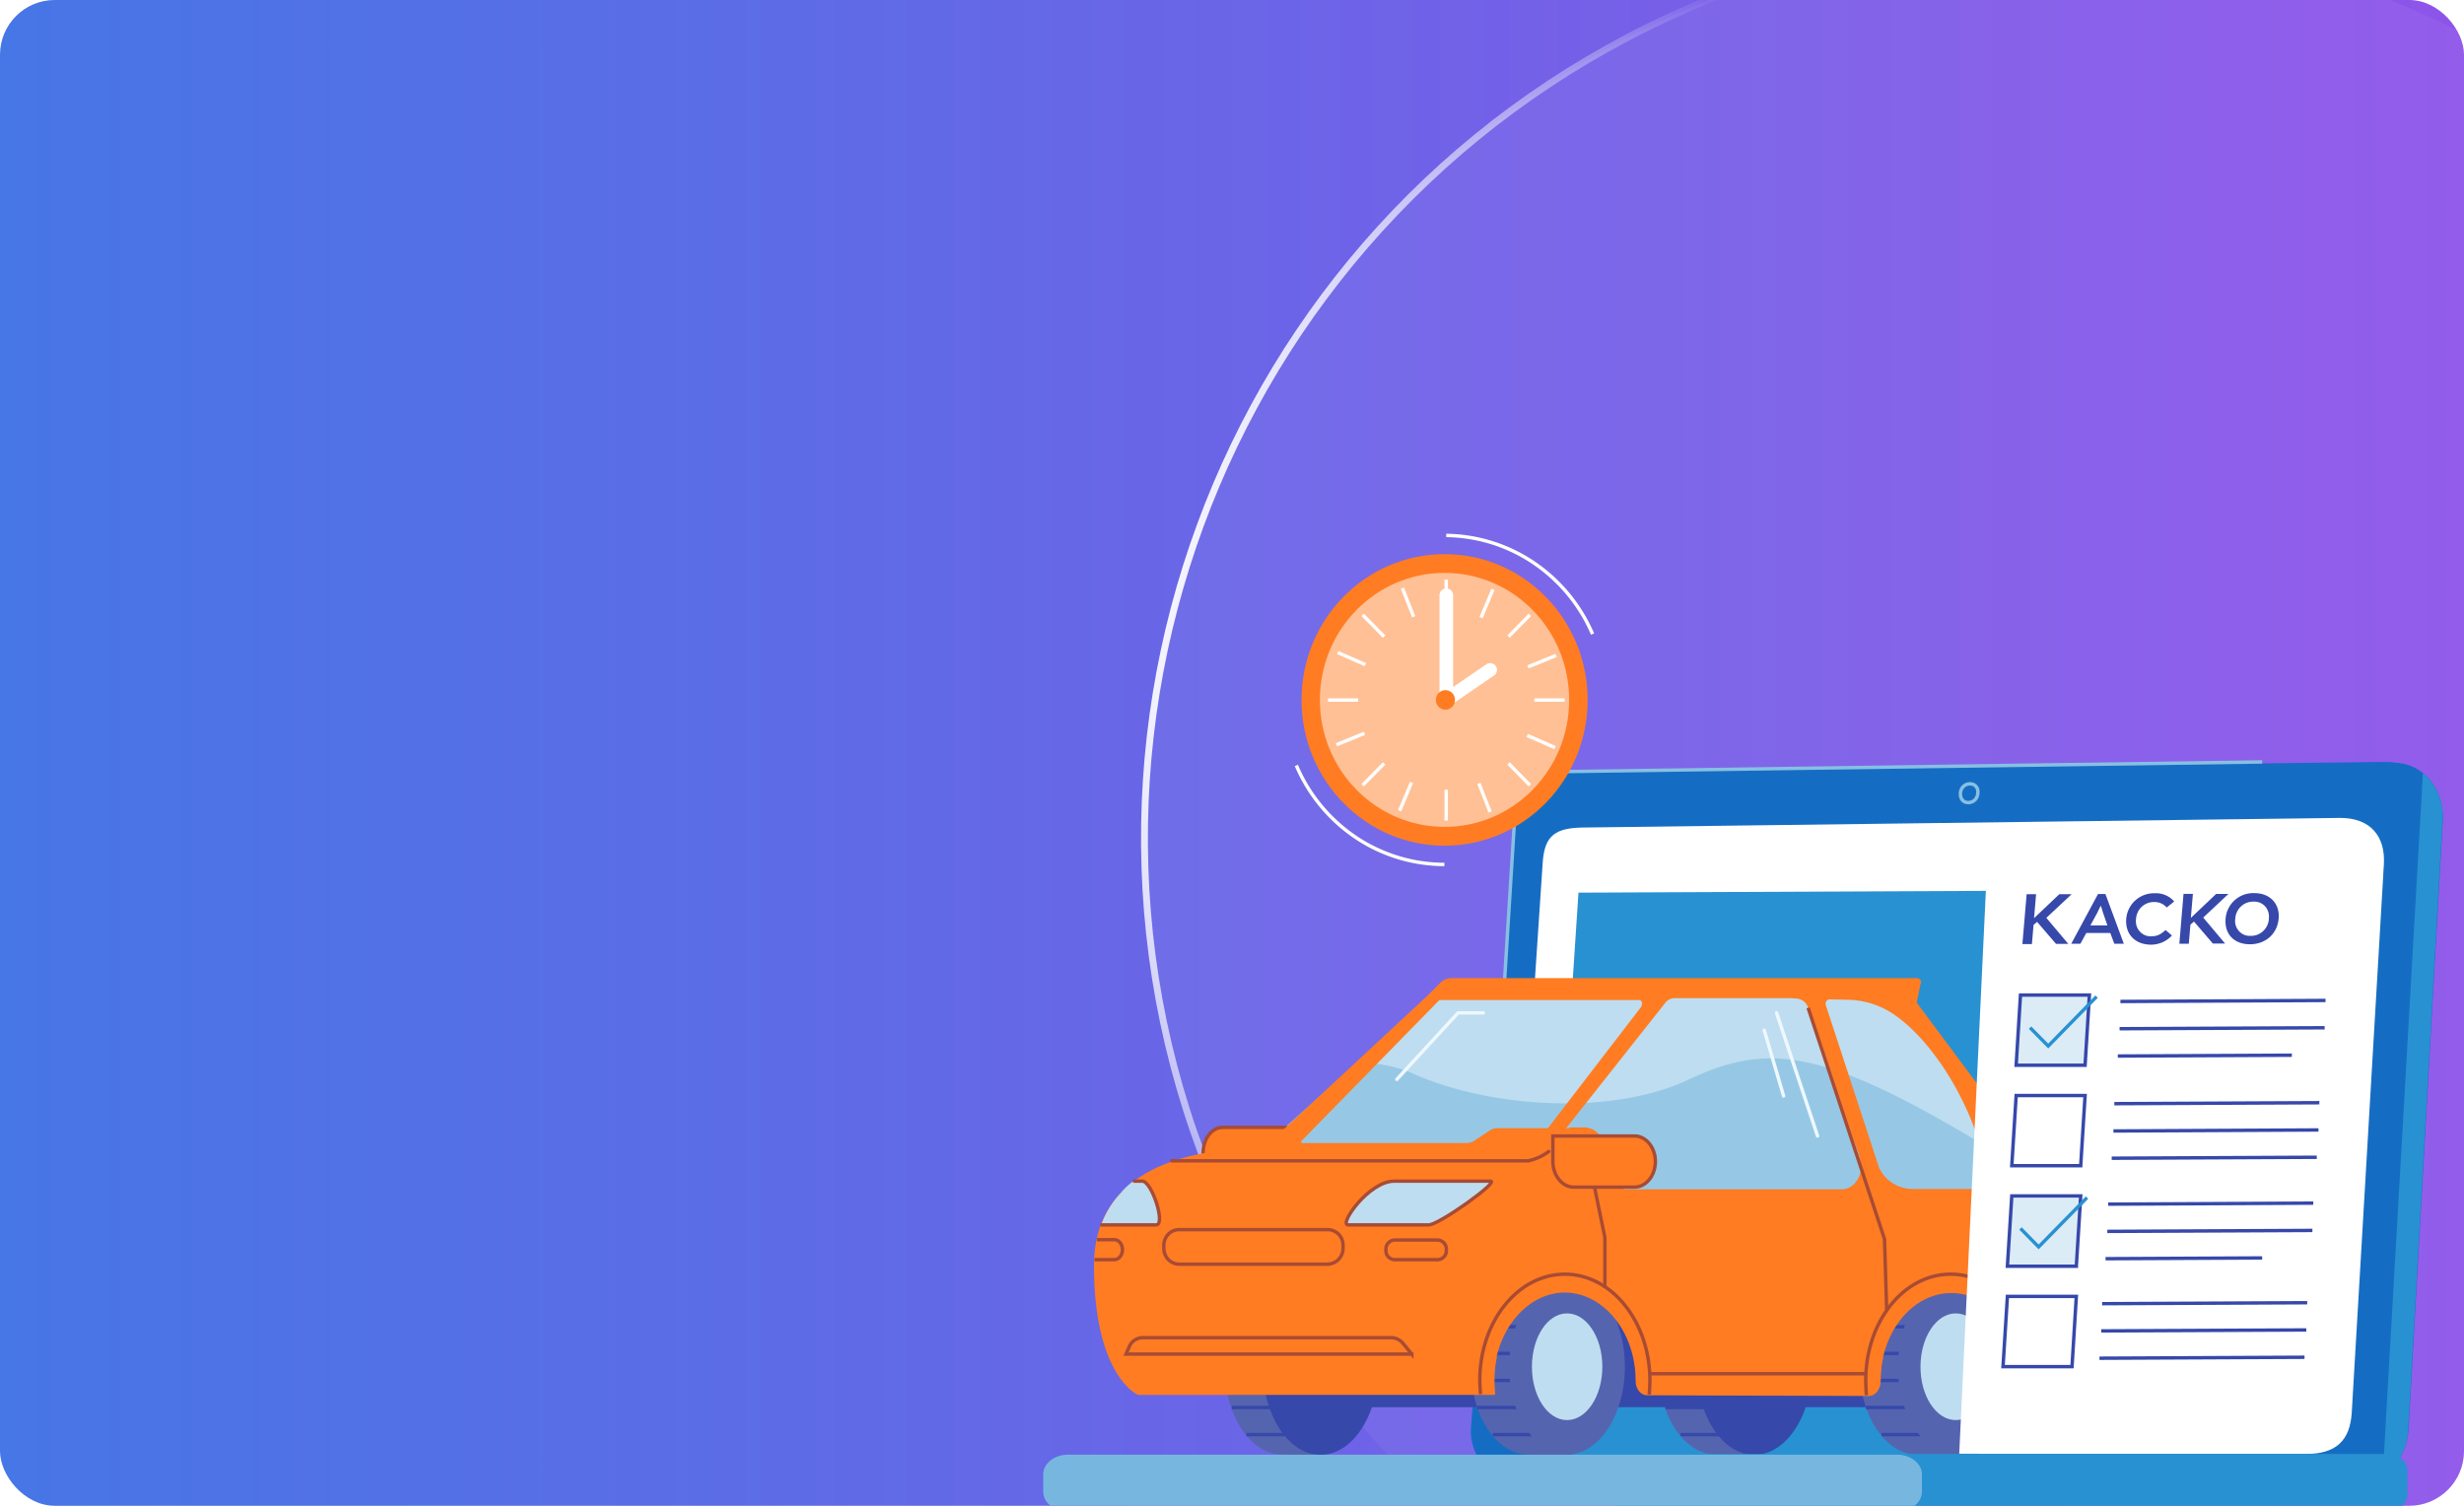 <svg width="360" height="220" fill="none" xmlns="http://www.w3.org/2000/svg"><g clip-path="url(#a)"><rect width="360" height="220" rx="8" fill="url(#b)"/><g filter="url(#c)"><path d="M243.95 2.44C310.2-28.18 388.72.7 419.34 66.95c30.62 66.25 1.73 144.78-64.51 175.4-66.25 30.6-144.78 1.72-175.4-64.53-30.61-66.24-1.73-144.77 64.52-175.38Z" fill="#fff" fill-opacity=".05"/><path d="M243.95 2.44C310.2-28.18 388.72.7 419.34 66.95c30.62 66.25 1.73 144.78-64.51 175.4-66.25 30.6-144.78 1.72-175.4-64.53-30.61-66.24-1.73-144.77 64.52-175.38Z" stroke="url(#d)"/><path d="M243.95 2.44C310.2-28.18 388.72.7 419.34 66.95c30.62 66.25 1.73 144.78-64.51 175.4-66.25 30.6-144.78 1.72-175.4-64.53-30.61-66.24-1.73-144.77 64.52-175.38Z" stroke="url(#e)"/></g><path d="M341.59 216.9H223.21c-4.86 0-8.63-3.75-8.29-8.34l6.71-90.4c.26-4.66 3.07-5.33 9.08-5.44l117.8-1.4c4.86 0 8.63 3.75 8.3 8.34l-5.83 88.85c-.32 4.65-4.47 8.4-9.39 8.4Z" fill="#156DC3"/><path d="m216.05 204.08 5.33-85.93c.22-4.65 2.63-5.32 7.8-5.43l101.33-1.4" stroke="#87C0E3" stroke-width=".5" stroke-miterlimit="10"/><path d="M336.9 212.43H227.67c-4.42 0-7.8-3.36-7.54-7.44l5.26-78.89c.26-4.14 1.89-5.2 6.32-5.2l110.2-1.4c4.43 0 6.64 2.69 6.38 6.84l-4.69 80.05c-.26 4.08-2.28 6.04-6.7 6.04Z" fill="#fff"/><path d="M349.76 111.44h-1.04s-.4 14.88-.4 15.68l-3.84 77.93c-.06 1.46-.44 5.99-1.16 7.17l-.66 4.87h1.21c4.18 0 7.8-3.75 8.03-8.34l5-88.85c.23-4.7-2.96-8.46-7.13-8.46Z" fill="#156DC3"/><path d="m354 112.95-5.88 102.74a8.78 8.78 0 0 0 3.73-6.94l5-88.84a8.13 8.13 0 0 0-2.85-6.96ZM288.97 212.77l-63.75-.12 5.4-82.23 63.76-.28-5.41 82.63Z" fill="#2891D2"/><path d="M293.11 201.57c0 1.23.77 2.24 1.76 2.24 1.38 0-.1 0 .22-.05 3.85-.17 1.54-4.2 1.54-4.2s-.06-.56-.11-1.4h-3.73c.21 1.12.32 2.27.32 3.41Z" fill="#A84B35"/><path d="M295.09 200.56h1.48" stroke="#3648AA" stroke-width=".5" stroke-miterlimit="10"/><path d="m210.61 144.7-12.31 10.93c2.87 0 5.63.4 7.9 1.46 10.94 4.92 28.9 6.39 40.42.98 11.53-5.42 19.66-4.83 44.15 10.17.69.38 1.33.76 1.97 1.14v-3.41l-16.04-20.91-66.09-.36Z" fill="#BEDDF0"/><path d="M290.84 167.91c-24.47-14.93-32.67-15.58-44.14-10.17-11.48 5.41-29.49 4.02-40.43-.97a19.51 19.51 0 0 0-7.92-1.46l-23.1 20.45 69.11.65h48.4v-7.52a7.96 7.96 0 0 1-1.92-.98Z" fill="#96C8E6"/><path d="M178.59 172.2h8.28c1.54 0 2.82-1.69 2.82-3.74v-3.74h-11.1c-1.53 0-2.81 1.68-2.81 3.74 0 2.05 1.28 3.73 2.8 3.73Z" fill="#FF7C22" stroke="#A84B35" stroke-width=".5" stroke-miterlimit="10"/><path d="M259.17 199.69c0 6.1 1.7 11.52-2.07 12.82-.59.22-5.74 0-6.38 0-4.68 0-8.44-5.73-8.44-12.82 0-7.1 3.76-12.83 8.44-12.83s8.45 5.74 8.45 12.83Z" fill="#5564AF"/><path d="M245.53 209.6h7.28M243.35 205.64h7.1M242.45 201.69h5.74M243.3 197.74h7.27M243.77 193.84h7.33" stroke="#3648AA" stroke-width=".5" stroke-miterlimit="10"/><path d="M264.76 199.69c0 7.09-3.77 12.87-8.45 12.87-4.67 0-8.44-5.8-8.44-12.87 0-7.08 3.76-12.83 8.44-12.83s8.45 5.74 8.45 12.83Z" fill="#3648AA"/><path d="M246.9 191.84h2.72s5.73-3.68 12.53.32c-2.12-3.14-6.53-6.17-10.3-4.42-3.78 1.75-4.94 4.1-4.94 4.1Z" fill="#3648AA"/><path d="M195.8 199.69c0 6.1 1.7 11.52-2.07 12.82-.59.22-5.74 0-6.38 0-4.67 0-8.44-5.73-8.44-12.82 0-7.1 3.77-12.83 8.44-12.83 4.68 0 8.45 5.74 8.45 12.83Z" fill="#5564AF"/><path d="M182.1 209.6h7.27M179.97 205.64h7.1M179.07 201.69h5.73M179.87 197.74h7.27M180.4 193.84h7.27" stroke="#3648AA" stroke-width=".5" stroke-miterlimit="10"/><path d="M201.38 199.69c0 7.09-3.77 12.87-8.45 12.87-4.67 0-8.44-5.8-8.44-12.87 0-7.08 3.77-12.83 8.44-12.83 4.68 0 8.45 5.74 8.45 12.83Z" fill="#3648AA"/><path d="M183.53 191.84h2.7s5.75-3.68 12.55.32c-2.13-3.14-6.54-6.17-10.31-4.42-3.77 1.75-4.94 4.1-4.94 4.1Z" fill="#3648AA"/><path d="M297.38 203.85h-5.63l-1.23 1.74H190.17v-21.6H294l3.39 19.86Z" fill="#3648AA"/><path d="M231.77 199.69c0 6.1 1.7 11.52-2.07 12.82-.59.22-5.74 0-6.38 0-4.67 0-8.45-5.73-8.45-12.82 0-7.1 3.78-12.83 8.45-12.83 4.68 0 8.45 5.74 8.45 12.83Z" fill="#5564AF"/><path d="M218.11 209.6h7.28M215.83 205.64h7.28M213.5 201.69h7.33M215.88 197.74h7.28M216.41 193.84h7.28" stroke="#3648AA" stroke-width=".5" stroke-miterlimit="10"/><path d="M228.95 212.51c4.67 0 8.45-5.74 8.45-12.82 0-7.09-3.78-12.83-8.45-12.83-4.66 0-8.44 5.74-8.44 12.83 0 7.08 3.78 12.82 8.44 12.82Z" fill="#5564AF"/><path d="M228.95 207.48c2.85 0 5.16-3.5 5.16-7.8s-2.31-7.79-5.16-7.79-5.13 3.49-5.13 7.8c0 4.3 2.28 7.79 5.13 7.79Z" fill="#BEDDF0"/><path d="M288.56 199.69c0 6.1 1.7 11.52-2.07 12.82-.59.22-5.74 0-6.38 0-4.67 0-8.45-5.73-8.45-12.82 0-7.1 3.78-12.83 8.45-12.83s8.45 5.74 8.45 12.83Z" fill="#5564AF"/><path d="M274.9 209.6h7.28M272.62 205.64h7.28M270.28 201.69h7.33M272.67 197.74h7.28M273.2 193.84h7.28" stroke="#3648AA" stroke-width=".5" stroke-miterlimit="10"/><path d="M285.74 212.51c4.67 0 8.45-5.74 8.45-12.82 0-7.09-3.78-12.83-8.45-12.83-4.66 0-8.44 5.74-8.44 12.83 0 7.08 3.78 12.82 8.44 12.82Z" fill="#5564AF"/><path d="M285.74 207.48c2.85 0 5.16-3.5 5.16-7.8s-2.31-7.79-5.16-7.79c-2.84 0-5.15 3.49-5.15 7.8 0 4.3 2.3 7.79 5.15 7.79Z" fill="#BEDDF0"/><path d="m184.54 167.8 23.75-22.08h2.39l-20.5 20.95c-.12.05-.12.33.04.33h24.13c.33-.02.66-.11.95-.28l2.37-1.56c.33-.22.72-.33 1.12-.33h12.43s3.34-.49 3.88 5.03c-21.47-.16-48.45-.8-48.45-.8l-2.11-1.25Z" fill="#FF7C22"/><path d="m222.31 169.7 12.8.06c-.53-5.52-3.87-5.04-3.87-5.04h-1.86l-7.06 4.98Z" fill="#FF7C22"/><path d="M298.92 199.74s-5.2-28.09-5.31-29.93c-.8-7.24-4.74-11.47-4.74-11.47L280 146.43h.05l.53-2.6a.6.6 0 0 0-.14-.8.57.57 0 0 0-.27-.12h-67.9a2.3 2.3 0 0 0-1.75.6l-2.6 2.6h31.55c.48 0 .59.64.21 1.13L223.8 167.9h-36.66c-.37 0-27.3-2.6-27.3 17 0 16.24 6.43 18.9 6.43 18.9h52.1a15.7 15.7 0 0 1-.1-2.76c.31-6.6 4.67-11.9 9.93-12.18 5.9-.27 10.78 5.63 10.78 12.94 0 1.13.75 2.05 1.65 2.05 10.9.06 20.92.06 32.4.11.97 0 1.7-.97 1.7-2.1 0-7.15 4.63-12.94 10.37-12.94 5.73 0 10.38 5.77 10.38 12.92 0 1.2.74 2.16 1.7 2.16 1.33 0-.21 0 .1-.05 3.81-.33 1.64-4.22 1.64-4.22Zm-29.8-25.98h-31.83l-9.35-6h-1.43l16.95-21.44c.35-.32.8-.49 1.27-.49h16.73l1.01.06a1.95 1.95 0 0 1 1.7 1.3c1.58 3.52 5.69 17.05 7.11 20.62.27.68.46 1.38.59 2.1.27 2-1.06 3.85-2.76 3.85Zm19.65-.05h-9.14a5.4 5.4 0 0 1-5.1-3.14l-7.75-23.64a.68.68 0 0 1 .01-.58.64.64 0 0 1 .46-.34l2.72.06c2.44.04 4.83.8 6.85 2.22 6 4.16 11.74 13.9 13.28 22.4.53 3.18-1.33 3.02-1.33 3.02Z" fill="#FF7C22"/><path d="M168.92 178.96c1.44 0-.64-6.39-2.02-6.39h-1.32a10.2 10.2 0 0 0-1.92 1.84 13.05 13.05 0 0 0-2.76 4.55h8.02Z" fill="#BEDDF0"/><path d="M160.95 178.96h7.97c1.44 0-.64-6.39-2.02-6.39h-1.18" stroke="#A84B35" stroke-width=".5" stroke-linecap="round" stroke-linejoin="round"/><path d="M208.77 178.96h-11.8c-1.44 0 3.03-6.39 6.71-6.39h14.08c1.42 0-7.54 6.39-9 6.39Z" fill="#BEDDF0" stroke="#A84B35" stroke-width=".5" stroke-miterlimit="10"/><path d="M194 184.7h-21.73c-.6 0-1.16-.25-1.58-.68-.41-.42-.65-1-.65-1.6v-.5c0-.6.24-1.18.65-1.6.42-.43.99-.67 1.58-.67H194c.59 0 1.15.24 1.57.66.42.43.65 1 .66 1.6v.5c-.01.6-.25 1.17-.66 1.6-.42.43-.98.67-1.57.69Z" stroke="#A84B35" stroke-width=".5" stroke-miterlimit="10"/><path d="M210.04 184.04h-6.27c-.34 0-.66-.14-.9-.38a1.32 1.32 0 0 1-.38-.91v-.28c0-.34.14-.67.38-.9.24-.25.56-.39.9-.4h6.27a1.33 1.33 0 0 1 1.28 1.3v.28c0 .34-.14.67-.38.9-.24.25-.56.39-.9.4Z" fill="#FF7C22" stroke="#A84B35" stroke-width=".5" stroke-miterlimit="10"/><path d="M159.9 184.04h2.91c.64 0 1.19-.64 1.19-1.46 0-.8-.54-1.46-1.19-1.46h-2.55" fill="#FF7C22"/><path d="M159.9 184.04h2.91c.64 0 1.19-.64 1.19-1.46 0-.8-.54-1.46-1.19-1.46h-2.55" stroke="#A84B35" stroke-width=".5" stroke-miterlimit="10"/><path d="M171.2 169.6h52.1a7.75 7.75 0 0 0 2.98-1.36" stroke="#A84B35" stroke-width=".5" stroke-linecap="round" stroke-linejoin="round"/><path d="m232.25 169.97 2.23 10.83v7.36M264.17 147.24l11.16 33.78.32 10.34" stroke="#A84B35" stroke-width=".5" stroke-miterlimit="10"/><path d="M218.7 198.28h-8.71c-1.91-5.47-4.74-4.77-4.74-4.77h-41.53c-1.11-.03-2.2-.3-3.2-.8 1.59 9.25 5.85 10.99 5.85 10.99h52.1c-.1-.92-.14-1.84-.1-2.76.03-.9.14-1.79.33-2.66Z" fill="#FF7C22"/><path d="M206.27 197.84h-41.76l.53-1.2a2.15 2.15 0 0 1 1.91-1.2h36.3a2.29 2.29 0 0 1 1.8.91l1.22 1.5Z" stroke="#A84B35" stroke-width=".5" stroke-miterlimit="10"/><path d="M238.73 198.4c.2 1.06.31 2.14.3 3.22 0 1.14.75 2.06 1.65 2.06 10.9.05 20.92.05 32.4.1.96 0 1.7-.97 1.7-2.1 0-1.1.1-2.18.33-3.25h-36.38v-.03Z" fill="#FF7C22"/><path d="M297.32 203.85c.06-.7.11-1.4.11-2.16 0-8.56-5.58-15.53-12.43-15.53-6.86 0-12.41 6.92-12.41 15.53 0 .75.05 1.46.1 2.16M240.96 203.74c.05-.65.1-1.35.1-2.05 0-8.56-5.57-15.53-12.43-15.53-6.85 0-12.43 6.92-12.43 15.53 0 .65.06 1.35.11 2M241.17 200.71h31.35" stroke="#A84B35" stroke-width=".5" stroke-miterlimit="10"/><path d="M238.83 173.44h-8.92c-1.65 0-3.03-1.68-3.03-3.74v-3.73h11.95c1.65 0 3.03 1.68 3.03 3.73 0 2.06-1.38 3.74-3.03 3.74Z" fill="#FF7C22" stroke="#A84B35" stroke-width=".5" stroke-miterlimit="10"/><path d="M348.88 220.83H238.16c-1.58 0-2.86-1.1-2.86-2.48v-3.44c0-1.38 1.26-2.48 2.85-2.48h110.73c1.58 0 2.86 1.1 2.86 2.48v3.44c0 1.39-1.31 2.48-2.86 2.48Z" fill="#2891D2"/><path d="M277.16 220.83h-121.1c-2 0-3.64-1.28-3.64-2.86v-2.58c0-1.57 1.63-2.86 3.63-2.86h121.1c2 0 3.65 1.29 3.65 2.86v2.58c0 1.58-1.64 2.86-3.64 2.86Z" fill="#77B7DF"/><path d="m290.15 129.99-3.9 82.4h44.49l5.77-82.46-46.36.06Z" fill="#fff"/><path d="M287.59 117.26c-.77 0-1.21-.56-1.16-1.4.02-.36.17-.7.43-.95a1.37 1.37 0 0 1 1.44-.3 1.12 1.12 0 0 1 .64.75c.04.16.05.33.02.5 0 .37-.15.72-.4.99-.26.26-.61.4-.97.41Z" stroke="#87C0E3" stroke-width=".5" stroke-miterlimit="10"/><path d="M304.64 155.64h-10.07l.63-10.26h10.07l-.63 10.26Z" fill="#DBECF7" stroke="#3648AA" stroke-width=".5" stroke-miterlimit="10"/><path d="M304 170.31h-10.07l.64-10.25h10.07L304 170.3Z" stroke="#3648AA" stroke-width=".5" stroke-miterlimit="10"/><path d="M303.36 185h-10.07l.64-10.27H304l-.64 10.26Z" fill="#DBECF7" stroke="#3648AA" stroke-width=".5" stroke-miterlimit="10"/><path d="M302.73 199.67h-10.08l.64-10.26h10.07l-.63 10.26Z" stroke="#3648AA" stroke-width=".5" stroke-miterlimit="10"/><path d="M296.1 130.65h1.38l-.3 3.5 3.69-3.5h1.8l-3.69 3.45 3.2 3.8h-1.79l-2.76-3.21-.52.44-.24 2.8h-1.39l.62-7.28ZM306.53 130.62h1.08l2.69 7.26h-1.39l-.59-1.57h-3.5l-.86 1.57h-1.34l3.91-7.26Zm-1.12 4.59h2.49l-.67-1.95-.28-.93c-.13.18-.4.76-.54 1.06l-1 1.82ZM310.65 134.25a4.06 4.06 0 0 1 4.19-3.74 3.5 3.5 0 0 1 2.82 1.2l-1.1.88a2.32 2.32 0 0 0-1.83-.8 2.59 2.59 0 0 0-1.82.7c-.5.47-.79 1.11-.83 1.8a2.22 2.22 0 0 0 1.32 2.35c.3.12.62.18.94.15.94 0 1.4-.34 2.06-.91l.93.8a4.17 4.17 0 0 1-3.1 1.34c-2.3-.03-3.75-1.54-3.58-3.77ZM319.02 130.6h1.37l-.3 3.51 3.69-3.5h1.8l-3.68 3.45 3.2 3.8h-1.79l-2.76-3.22-.52.45-.24 2.79h-1.38l.61-7.27Z" fill="#3648AA"/><path d="M325.17 134.22a4.04 4.04 0 0 1 4.2-3.73c2.31 0 3.74 1.57 3.55 3.72-.2 2.24-1.91 3.75-4.2 3.75-2.3 0-3.74-1.48-3.55-3.74Zm6.31 0a2.22 2.22 0 0 0-.53-1.79 2.13 2.13 0 0 0-1.7-.7 2.6 2.6 0 0 0-1.83.7c-.5.47-.8 1.11-.84 1.8a2.2 2.2 0 0 0 1.3 2.35c.3.12.62.17.94.15.68.02 1.34-.23 1.84-.7s.8-1.12.84-1.81h-.02Z" fill="#3648AA"/><path d="m296.6 150.14 2.65 2.69 7.07-7.22M295.2 179.48l2.65 2.7 7.07-7.21" stroke="#2891D2" stroke-width=".5" stroke-miterlimit="10"/><path d="m309.8 146.32 29.97-.15M309.68 150.3l29.96-.14M309.42 154.29l25.43-.12M308.91 161.25l29.96-.14M308.78 165.24l29.96-.15M308.53 169.22l29.96-.14M308.02 175.93l29.96-.15M307.89 179.91l29.96-.14M307.63 183.9l22.88-.11M307.13 190.47l29.96-.14M307 194.45l29.96-.14M306.74 198.44l29.96-.14" stroke="#3648AA" stroke-width=".5" stroke-miterlimit="10"/><path d="m259.56 147.98 5.99 17.99M257.76 150.51l2.83 9.61M204.08 157.7l8.95-9.72h3.7" stroke="#EEF8FF" stroke-width=".5" stroke-linecap="round" stroke-linejoin="round"/><path d="M211.06 123.56c11.54 0 20.9-9.54 20.9-21.3 0-11.76-9.36-21.3-20.9-21.3-11.55 0-20.9 9.54-20.9 21.3 0 11.76 9.35 21.3 20.9 21.3Z" fill="#FF7C22"/><path d="M211.06 120.81c10.06 0 18.2-8.3 18.2-18.55s-8.14-18.56-18.2-18.56c-10.06 0-18.22 8.31-18.22 18.56 0 10.25 8.16 18.55 18.22 18.55Z" fill="#FFC095"/><path d="m223.53 89.83-3.13 3.18M202.22 111.54l-3.13 3.19M199.09 89.83l3.13 3.18M220.4 111.54l3.13 3.19M211.3 84.68v4.5M211.3 115.38v4.5M194.03 102.28h4.41M224.17 102.28h4.42M227.35 95.76l-4.1 1.67M199.36 107.14l-4.1 1.67M204.9 85.93l1.64 4.18M216.07 114.45l1.64 4.18M218.13 86.1l-1.74 4.14M206.23 114.32l-1.74 4.13M195.43 95.33l4.06 1.78M223.13 107.45l4.06 1.78M232.68 92.64a23.98 23.98 0 0 0-8.6-10.41 23.33 23.33 0 0 0-12.78-4M189.4 111.83a23.97 23.97 0 0 0 8.69 10.52 23.31 23.31 0 0 0 12.94 3.95" stroke="#fff" stroke-width=".5" stroke-miterlimit="10"/><path d="M211.31 86.97v15.29l6.41-4.38" stroke="#fff" stroke-width="1.99" stroke-linecap="round" stroke-linejoin="round"/><path d="M211.18 103.69c.78 0 1.4-.64 1.4-1.43 0-.8-.62-1.43-1.4-1.43-.77 0-1.4.64-1.4 1.43 0 .79.63 1.43 1.4 1.43Z" fill="#FF7C22"/></g><defs><linearGradient id="b" x1="0" y1="110" x2="360" y2="110" gradientUnits="userSpaceOnUse"><stop stop-color="#4776E6"/><stop offset="1" stop-color="#8E54E9"/></linearGradient><linearGradient id="d" x1="431.97" y1="154.79" x2="369.94" y2="149.11" gradientUnits="userSpaceOnUse"><stop stop-color="#fff"/><stop offset="1" stop-color="#fff" stop-opacity="0"/></linearGradient><linearGradient id="e" x1="171.29" y1="71.99" x2="228.68" y2="87.7" gradientUnits="userSpaceOnUse"><stop stop-color="#fff"/><stop offset="1" stop-color="#fff" stop-opacity="0"/></linearGradient><clipPath id="a"><rect width="360" height="220" rx="8" fill="#fff"/></clipPath><filter id="c" x="116.71" y="-60.29" width="365.35" height="365.35" filterUnits="userSpaceOnUse" color-interpolation-filters="sRGB"><feFlood flood-opacity="0" result="BackgroundImageFix"/><feGaussianBlur in="BackgroundImage" stdDeviation="25"/><feComposite in2="SourceAlpha" operator="in" result="effect1_backgroundBlur_5_23960"/><feBlend in="SourceGraphic" in2="effect1_backgroundBlur_5_23960" result="shape"/></filter></defs></svg>